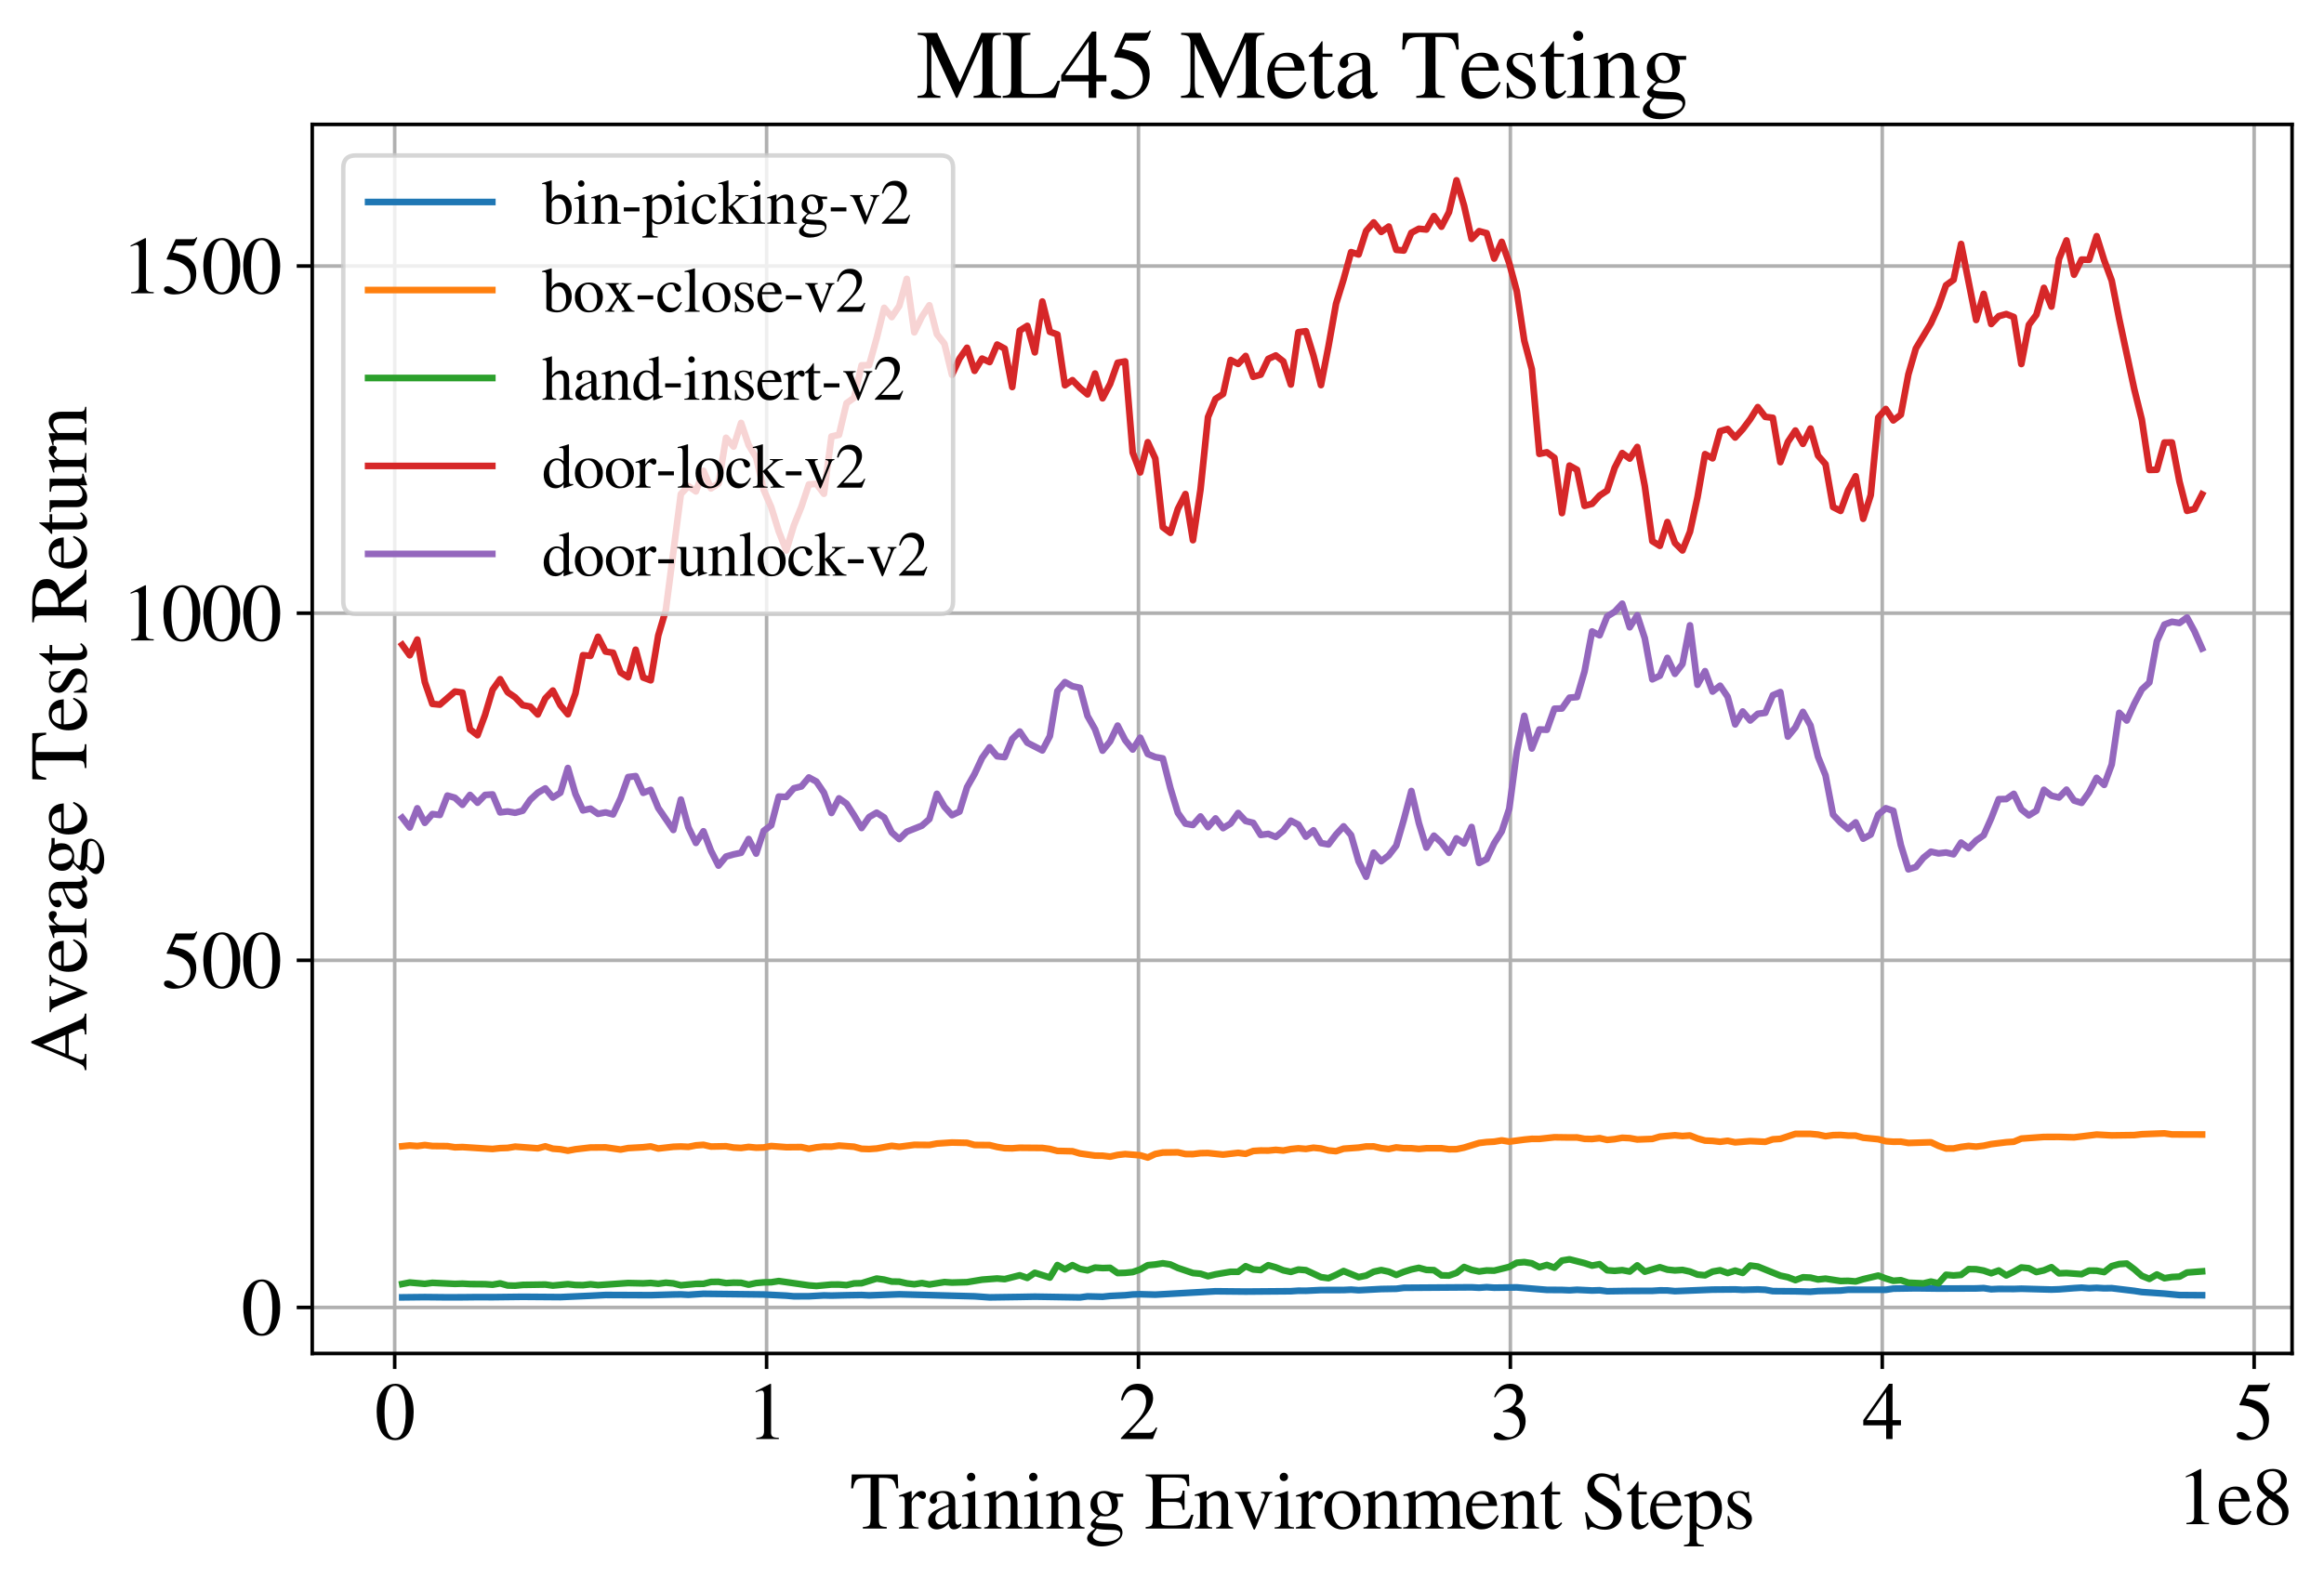 <?xml version="1.0" encoding="utf-8" standalone="no"?>
<!DOCTYPE svg PUBLIC "-//W3C//DTD SVG 1.1//EN"
  "http://www.w3.org/Graphics/SVG/1.1/DTD/svg11.dtd">
<svg xmlns:xlink="http://www.w3.org/1999/xlink" width="524pt" height="355.877pt" viewBox="0 0 524 355.877" xmlns="http://www.w3.org/2000/svg" version="1.1">
 <defs>
  <style type="text/css">*{stroke-linejoin: round; stroke-linecap: butt}</style>
 </defs>
 <g id="figure_1">
  <g id="patch_1">
   <path d="M 0 355.877 
L 524 355.877 
L 524 0 
L 0 0 
z
" style="fill: #ffffff"/>
  </g>
  <g id="axes_1">
   <g id="patch_2">
    <path d="M 70.4 305.26 
L 516.8 305.26 
L 516.8 28.06 
L 70.4 28.06 
z
" style="fill: #ffffff"/>
   </g>
   <g id="matplotlib.axis_1">
    <g id="xtick_1">
     <g id="line2d_1">
      <path d="M 88.993 305.26 
L 88.993 28.06 
" clip-path="url(#peb7cd77c67)" style="fill: none; stroke: #b0b0b0; stroke-width: 0.8; stroke-linecap: square"/>
     </g>
     <g id="line2d_2">
      <defs>
       <path id="m52fedcff8c" d="M 0 0 
L 0 3.5 
" style="stroke: #000000; stroke-width: 0.8"/>
      </defs>
      <g>
       <use xlink:href="#m52fedcff8c" x="88.993" y="305.26" style="stroke: #000000; stroke-width: 0.8"/>
      </g>
     </g>
     <g id="text_1">
      <!-- 0 -->
      <g transform="translate(84.493 324.554)scale(0.18 -0.18)">
       <defs>
        <path id="STIXGeneral-Regular-30" d="M 3046 2112 
Q 3046 1683 2963 1302 
Q 2880 922 2717 602 
Q 2554 282 2266 96 
Q 1978 -90 1600 -90 
Q 1210 -90 915 108 
Q 621 307 461 640 
Q 301 973 227 1350 
Q 154 1728 154 2150 
Q 154 2746 301 3222 
Q 448 3699 790 4012 
Q 1133 4326 1626 4326 
Q 2253 4326 2649 3712 
Q 3046 3098 3046 2112 
z
M 2432 2080 
Q 2432 3091 2217 3625 
Q 2003 4160 1587 4160 
Q 1190 4160 979 3622 
Q 768 3085 768 2106 
Q 768 1120 979 598 
Q 1190 77 1600 77 
Q 2003 77 2217 598 
Q 2432 1120 2432 2080 
z
" transform="scale(0.016)"/>
       </defs>
       <use xlink:href="#STIXGeneral-Regular-30"/>
      </g>
     </g>
    </g>
    <g id="xtick_2">
     <g id="line2d_3">
      <path d="M 172.844 305.26 
L 172.844 28.06 
" clip-path="url(#peb7cd77c67)" style="fill: none; stroke: #b0b0b0; stroke-width: 0.8; stroke-linecap: square"/>
     </g>
     <g id="line2d_4">
      <g>
       <use xlink:href="#m52fedcff8c" x="172.844" y="305.26" style="stroke: #000000; stroke-width: 0.8"/>
      </g>
     </g>
     <g id="text_2">
      <!-- 1 -->
      <g transform="translate(168.344 324.554)scale(0.18 -0.18)">
       <defs>
        <path id="STIXGeneral-Regular-31" d="M 2522 0 
L 755 0 
L 755 96 
Q 1107 115 1235 227 
Q 1363 339 1363 608 
L 1363 3482 
Q 1363 3795 1171 3795 
Q 1082 3795 883 3718 
L 710 3654 
L 710 3744 
L 1856 4326 
L 1914 4307 
L 1914 486 
Q 1914 275 2042 185 
Q 2170 96 2522 96 
L 2522 0 
z
" transform="scale(0.016)"/>
       </defs>
       <use xlink:href="#STIXGeneral-Regular-31"/>
      </g>
     </g>
    </g>
    <g id="xtick_3">
     <g id="line2d_5">
      <path d="M 256.695 305.26 
L 256.695 28.06 
" clip-path="url(#peb7cd77c67)" style="fill: none; stroke: #b0b0b0; stroke-width: 0.8; stroke-linecap: square"/>
     </g>
     <g id="line2d_6">
      <g>
       <use xlink:href="#m52fedcff8c" x="256.695" y="305.26" style="stroke: #000000; stroke-width: 0.8"/>
      </g>
     </g>
     <g id="text_3">
      <!-- 2 -->
      <g transform="translate(252.195 324.554)scale(0.18 -0.18)">
       <defs>
        <path id="STIXGeneral-Regular-32" d="M 3034 877 
L 2688 0 
L 186 0 
L 186 77 
L 1325 1286 
Q 1773 1754 1965 2144 
Q 2157 2534 2157 2950 
Q 2157 3379 1920 3616 
Q 1683 3853 1267 3853 
Q 922 3853 720 3673 
Q 518 3494 326 3021 
L 192 3053 
Q 301 3648 630 3987 
Q 960 4326 1523 4326 
Q 2054 4326 2380 4006 
Q 2707 3686 2707 3200 
Q 2707 2477 1888 1613 
L 832 486 
L 2330 486 
Q 2541 486 2665 569 
Q 2790 653 2944 915 
L 3034 877 
z
" transform="scale(0.016)"/>
       </defs>
       <use xlink:href="#STIXGeneral-Regular-32"/>
      </g>
     </g>
    </g>
    <g id="xtick_4">
     <g id="line2d_7">
      <path d="M 340.546 305.26 
L 340.546 28.06 
" clip-path="url(#peb7cd77c67)" style="fill: none; stroke: #b0b0b0; stroke-width: 0.8; stroke-linecap: square"/>
     </g>
     <g id="line2d_8">
      <g>
       <use xlink:href="#m52fedcff8c" x="340.546" y="305.26" style="stroke: #000000; stroke-width: 0.8"/>
      </g>
     </g>
     <g id="text_4">
      <!-- 3 -->
      <g transform="translate(336.046 324.554)scale(0.18 -0.18)">
       <defs>
        <path id="STIXGeneral-Regular-33" d="M 390 3264 
L 288 3290 
Q 435 3770 748 4048 
Q 1062 4326 1542 4326 
Q 1990 4326 2265 4083 
Q 2541 3840 2541 3450 
Q 2541 2925 1946 2566 
Q 2298 2413 2477 2227 
Q 2758 1914 2758 1402 
Q 2758 890 2464 506 
Q 2246 211 1840 60 
Q 1434 -90 979 -90 
Q 262 -90 262 275 
Q 262 378 339 442 
Q 416 506 525 506 
Q 685 506 915 339 
Q 1197 141 1466 141 
Q 1818 141 2058 425 
Q 2298 710 2298 1120 
Q 2298 1856 1632 2048 
Q 1434 2112 979 2112 
L 979 2202 
Q 1338 2323 1517 2432 
Q 2035 2726 2035 3290 
Q 2035 3610 1852 3776 
Q 1670 3942 1344 3942 
Q 768 3942 390 3264 
z
" transform="scale(0.016)"/>
       </defs>
       <use xlink:href="#STIXGeneral-Regular-33"/>
      </g>
     </g>
    </g>
    <g id="xtick_5">
     <g id="line2d_9">
      <path d="M 424.397 305.26 
L 424.397 28.06 
" clip-path="url(#peb7cd77c67)" style="fill: none; stroke: #b0b0b0; stroke-width: 0.8; stroke-linecap: square"/>
     </g>
     <g id="line2d_10">
      <g>
       <use xlink:href="#m52fedcff8c" x="424.397" y="305.26" style="stroke: #000000; stroke-width: 0.8"/>
      </g>
     </g>
     <g id="text_5">
      <!-- 4 -->
      <g transform="translate(419.897 324.554)scale(0.18 -0.18)">
       <defs>
        <path id="STIXGeneral-Regular-34" d="M 3027 1069 
L 2368 1069 
L 2368 0 
L 1869 0 
L 1869 1069 
L 77 1069 
L 77 1478 
L 2086 4326 
L 2368 4326 
L 2368 1478 
L 3027 1478 
L 3027 1069 
z
M 1869 1478 
L 1869 3674 
L 333 1478 
L 1869 1478 
z
" transform="scale(0.016)"/>
       </defs>
       <use xlink:href="#STIXGeneral-Regular-34"/>
      </g>
     </g>
    </g>
    <g id="xtick_6">
     <g id="line2d_11">
      <path d="M 508.248 305.26 
L 508.248 28.06 
" clip-path="url(#peb7cd77c67)" style="fill: none; stroke: #b0b0b0; stroke-width: 0.8; stroke-linecap: square"/>
     </g>
     <g id="line2d_12">
      <g>
       <use xlink:href="#m52fedcff8c" x="508.248" y="305.26" style="stroke: #000000; stroke-width: 0.8"/>
      </g>
     </g>
     <g id="text_6">
      <!-- 5 -->
      <g transform="translate(503.748 324.554)scale(0.18 -0.18)">
       <defs>
        <path id="STIXGeneral-Regular-35" d="M 2803 4358 
L 2573 3814 
Q 2534 3731 2400 3731 
L 1158 3731 
L 902 3187 
Q 1606 3053 1920 2896 
Q 2234 2739 2502 2368 
Q 2726 2061 2726 1555 
Q 2726 1094 2576 780 
Q 2426 467 2099 224 
Q 1664 -90 1011 -90 
Q 646 -90 422 19 
Q 198 128 198 307 
Q 198 550 486 550 
Q 717 550 960 352 
Q 1210 147 1414 147 
Q 1747 147 2012 480 
Q 2278 813 2278 1229 
Q 2278 1843 1850 2189 
Q 1293 2637 486 2637 
Q 410 2637 410 2688 
L 416 2720 
L 1114 4237 
L 2438 4237 
Q 2547 4237 2608 4269 
Q 2669 4301 2746 4403 
L 2803 4358 
z
" transform="scale(0.016)"/>
       </defs>
       <use xlink:href="#STIXGeneral-Regular-35"/>
      </g>
     </g>
    </g>
    <g id="text_7">
     <!-- Training Environment Steps -->
     <g transform="translate(191.605 344.754)scale(0.18 -0.18)">
      <defs>
       <path id="STIXGeneral-Regular-54" d="M 3795 3149 
L 3642 3149 
Q 3539 3674 3353 3821 
Q 3168 3968 2656 3968 
L 2278 3968 
L 2278 710 
Q 2278 346 2387 243 
Q 2496 141 2893 122 
L 2893 0 
L 1024 0 
L 1024 122 
Q 1427 147 1526 256 
Q 1626 365 1626 787 
L 1626 3968 
L 1242 3968 
Q 723 3968 540 3817 
Q 358 3667 262 3149 
L 109 3149 
L 154 4237 
L 3750 4237 
L 3795 3149 
z
" transform="scale(0.016)"/>
       <path id="STIXGeneral-Regular-72" d="M 1024 2931 
L 1024 2342 
Q 1267 2688 1430 2816 
Q 1594 2944 1792 2944 
Q 1958 2944 2051 2854 
Q 2144 2765 2144 2605 
Q 2144 2470 2077 2393 
Q 2010 2317 1894 2317 
Q 1773 2317 1638 2445 
Q 1536 2541 1472 2541 
Q 1338 2541 1181 2355 
Q 1024 2170 1024 2016 
L 1024 576 
Q 1024 301 1133 205 
Q 1242 109 1568 96 
L 1568 0 
L 32 0 
L 32 96 
Q 339 154 412 224 
Q 486 294 486 538 
L 486 2138 
Q 486 2349 438 2435 
Q 390 2522 269 2522 
Q 166 2522 45 2496 
L 45 2598 
Q 448 2726 992 2944 
L 1024 2931 
z
" transform="scale(0.016)"/>
       <path id="STIXGeneral-Regular-61" d="M 2829 422 
L 2829 243 
Q 2586 -64 2253 -64 
Q 1888 -64 1843 403 
L 1837 403 
Q 1427 -64 909 -64 
Q 608 -64 422 112 
Q 237 288 237 602 
Q 237 1050 685 1350 
Q 992 1555 1837 1869 
L 1837 2214 
Q 1837 2502 1699 2646 
Q 1562 2790 1338 2790 
Q 1146 2790 1018 2697 
Q 890 2605 890 2477 
Q 890 2419 909 2348 
Q 928 2278 928 2208 
Q 928 2112 841 2029 
Q 755 1946 634 1946 
Q 525 1946 441 2029 
Q 358 2112 358 2240 
Q 358 2547 685 2752 
Q 986 2944 1421 2944 
Q 1939 2944 2176 2656 
Q 2291 2522 2323 2384 
Q 2355 2246 2355 1946 
L 2355 723 
Q 2355 301 2554 301 
Q 2682 301 2829 422 
z
M 1837 813 
L 1837 1715 
Q 1248 1510 1018 1293 
Q 800 1094 800 800 
Q 800 557 921 432 
Q 1043 307 1242 307 
Q 1453 307 1613 410 
Q 1747 506 1792 589 
Q 1837 672 1837 813 
z
" transform="scale(0.016)"/>
       <path id="STIXGeneral-Regular-69" d="M 1152 4045 
Q 1152 3904 1056 3811 
Q 960 3718 819 3718 
Q 685 3718 592 3811 
Q 499 3904 499 4045 
Q 499 4179 595 4275 
Q 691 4371 826 4371 
Q 966 4371 1059 4275 
Q 1152 4179 1152 4045 
z
M 1619 0 
L 102 0 
L 102 96 
Q 435 115 521 211 
Q 608 307 608 666 
L 608 2118 
Q 608 2342 563 2432 
Q 518 2522 397 2522 
Q 243 2522 128 2490 
L 128 2592 
L 1120 2944 
L 1146 2918 
L 1146 672 
Q 1146 314 1226 218 
Q 1306 122 1619 96 
L 1619 0 
z
" transform="scale(0.016)"/>
       <path id="STIXGeneral-Regular-6e" d="M 3104 0 
L 1773 0 
L 1779 96 
Q 2016 115 2096 233 
Q 2176 352 2176 672 
L 2176 1946 
Q 2176 2592 1709 2592 
Q 1549 2592 1408 2515 
Q 1267 2438 1050 2227 
L 1050 461 
Q 1050 269 1136 192 
Q 1222 115 1466 96 
L 1466 0 
L 115 0 
L 115 96 
Q 358 115 435 214 
Q 512 314 512 602 
L 512 2157 
Q 512 2394 467 2483 
Q 422 2573 288 2573 
Q 160 2573 102 2547 
L 102 2656 
Q 550 2784 979 2944 
L 1030 2925 
L 1030 2426 
L 1037 2426 
Q 1491 2944 1958 2944 
Q 2323 2944 2518 2688 
Q 2714 2432 2714 1958 
L 2714 544 
Q 2714 288 2790 205 
Q 2867 122 3104 96 
L 3104 0 
z
" transform="scale(0.016)"/>
       <path id="STIXGeneral-Regular-67" d="M 3008 2483 
L 2477 2483 
Q 2598 2208 2598 1946 
Q 2598 1453 2265 1203 
Q 1933 954 1600 954 
Q 1530 954 1357 973 
L 1235 986 
Q 1107 947 979 812 
Q 851 678 851 582 
Q 851 435 1350 410 
L 2176 371 
Q 2528 358 2739 172 
Q 2950 -13 2950 -314 
Q 2950 -685 2566 -986 
Q 2035 -1395 1286 -1395 
Q 826 -1395 502 -1212 
Q 179 -1030 179 -774 
Q 179 -595 320 -419 
Q 461 -243 806 6 
Q 602 102 534 172 
Q 467 243 467 346 
Q 467 531 762 787 
Q 909 915 1037 1043 
Q 717 1203 579 1401 
Q 442 1600 442 1901 
Q 442 2336 752 2640 
Q 1062 2944 1510 2944 
Q 1766 2944 2022 2848 
L 2163 2797 
Q 2349 2733 2515 2733 
L 3008 2733 
L 3008 2483 
z
M 973 2163 
L 973 2144 
Q 973 1683 1155 1398 
Q 1338 1114 1632 1114 
Q 1850 1114 1978 1270 
Q 2106 1427 2106 1690 
Q 2106 2112 1914 2464 
Q 1754 2765 1446 2765 
Q 1222 2765 1097 2605 
Q 973 2445 973 2163 
z
M 2771 -410 
Q 2771 -230 2595 -163 
Q 2419 -96 1978 -96 
Q 1344 -96 941 -13 
Q 749 -243 688 -348 
Q 627 -454 627 -563 
Q 627 -774 880 -902 
Q 1133 -1030 1555 -1030 
Q 2099 -1030 2435 -860 
Q 2771 -691 2771 -410 
z
" transform="scale(0.016)"/>
       <path id="STIXGeneral-Regular-20" transform="scale(0.016)"/>
       <path id="STIXGeneral-Regular-45" d="M 3821 1082 
L 3526 0 
L 77 0 
L 77 122 
Q 442 147 538 252 
Q 634 358 634 730 
L 634 3520 
Q 634 3878 534 3987 
Q 435 4096 77 4115 
L 77 4237 
L 3469 4237 
L 3494 3322 
L 3334 3322 
Q 3264 3750 3085 3872 
Q 2906 3994 2349 3994 
L 1510 3994 
Q 1370 3994 1328 3952 
Q 1286 3910 1286 3763 
L 1286 2355 
L 2253 2355 
Q 2656 2355 2787 2470 
Q 2918 2586 2976 2970 
L 3123 2970 
L 3123 1472 
L 2976 1472 
Q 2918 1875 2790 1984 
Q 2662 2093 2253 2093 
L 1286 2093 
L 1286 538 
Q 1286 346 1420 291 
Q 1555 237 1933 237 
L 2163 237 
Q 2848 237 3136 403 
Q 3424 570 3642 1082 
L 3821 1082 
z
" transform="scale(0.016)"/>
       <path id="STIXGeneral-Regular-76" d="M 3053 2880 
L 3053 2784 
Q 2906 2771 2835 2688 
Q 2765 2605 2637 2285 
L 1818 230 
Q 1690 -90 1638 -90 
Q 1587 -90 1523 77 
Q 1510 96 1497 141 
Q 1485 186 1472 211 
L 704 2048 
Q 499 2534 403 2652 
Q 307 2771 122 2784 
L 122 2880 
L 1376 2880 
L 1376 2784 
Q 1210 2771 1146 2732 
Q 1082 2694 1082 2611 
Q 1082 2509 1139 2368 
L 1792 730 
L 2426 2387 
Q 2464 2483 2464 2579 
Q 2464 2758 2163 2784 
L 2163 2880 
L 3053 2880 
z
" transform="scale(0.016)"/>
       <path id="STIXGeneral-Regular-6f" d="M 3008 1478 
Q 3008 806 2608 371 
Q 2208 -64 1568 -64 
Q 979 -64 582 368 
Q 186 800 186 1459 
Q 186 2125 582 2534 
Q 979 2944 1626 2944 
Q 2221 2944 2614 2537 
Q 3008 2131 3008 1478 
z
M 2432 1306 
Q 2432 2035 2112 2445 
Q 1856 2765 1504 2765 
Q 1171 2765 966 2493 
Q 762 2221 762 1747 
Q 762 928 1101 435 
Q 1318 115 1677 115 
Q 2029 115 2230 432 
Q 2432 749 2432 1306 
z
" transform="scale(0.016)"/>
       <path id="STIXGeneral-Regular-6d" d="M 4960 0 
L 3565 0 
L 3565 96 
Q 3834 122 3907 208 
Q 3981 294 3981 576 
L 3981 1894 
Q 3981 2278 3869 2444 
Q 3757 2611 3488 2611 
Q 3264 2611 3107 2521 
Q 2950 2432 2803 2221 
L 2803 608 
Q 2803 301 2896 201 
Q 2989 102 3264 96 
L 3264 0 
L 1830 0 
L 1830 96 
Q 2112 115 2189 188 
Q 2266 262 2266 550 
L 2266 1901 
Q 2266 2611 1850 2611 
Q 1670 2611 1468 2531 
Q 1267 2451 1171 2336 
Q 1088 2240 1088 2227 
L 1088 448 
Q 1088 243 1177 176 
Q 1267 109 1523 96 
L 1523 0 
L 102 0 
L 102 96 
Q 371 102 460 195 
Q 550 288 550 563 
L 550 2150 
Q 550 2387 499 2480 
Q 448 2573 326 2573 
Q 230 2573 122 2547 
L 122 2656 
Q 557 2778 1011 2944 
L 1062 2925 
L 1062 2451 
L 1075 2451 
Q 1363 2752 1584 2848 
Q 1805 2944 2054 2944 
Q 2560 2944 2733 2406 
Q 3232 2944 3776 2944 
Q 4518 2944 4518 1792 
L 4518 493 
Q 4518 282 4582 202 
Q 4646 122 4794 109 
L 4960 96 
L 4960 0 
z
" transform="scale(0.016)"/>
       <path id="STIXGeneral-Regular-65" d="M 2611 1050 
L 2714 1005 
Q 2330 -64 1376 -64 
Q 813 -64 486 329 
Q 160 723 160 1389 
Q 160 2074 525 2509 
Q 890 2944 1485 2944 
Q 2061 2944 2374 2502 
Q 2560 2246 2592 1773 
L 621 1773 
Q 646 1370 700 1158 
Q 755 947 915 730 
Q 1184 378 1626 378 
Q 1939 378 2153 531 
Q 2368 685 2611 1050 
z
M 634 1978 
L 1939 1978 
Q 1882 2381 1750 2547 
Q 1619 2714 1312 2714 
Q 1043 2714 864 2525 
Q 685 2336 634 1978 
z
" transform="scale(0.016)"/>
       <path id="STIXGeneral-Regular-74" d="M 1702 493 
L 1786 422 
Q 1478 -64 1011 -64 
Q 448 -64 448 749 
L 448 2675 
L 109 2675 
Q 83 2694 83 2720 
Q 83 2771 192 2842 
Q 435 2982 813 3526 
Q 826 3546 874 3606 
Q 922 3667 941 3706 
Q 986 3706 986 3622 
L 986 2880 
L 1632 2880 
L 1632 2675 
L 986 2675 
L 986 845 
Q 986 538 1062 403 
Q 1139 269 1318 269 
Q 1510 269 1702 493 
z
" transform="scale(0.016)"/>
       <path id="STIXGeneral-Regular-53" d="M 3002 2963 
L 2842 2963 
Q 2733 3360 2579 3565 
Q 2189 4064 1651 4064 
Q 1357 4064 1181 3894 
Q 1005 3725 1005 3456 
Q 1005 3328 1069 3206 
Q 1133 3085 1206 2998 
Q 1280 2912 1465 2784 
Q 1651 2656 1766 2589 
Q 1882 2522 2150 2362 
Q 2669 2061 2905 1763 
Q 3142 1466 3142 1107 
Q 3142 576 2771 243 
Q 2400 -90 1837 -90 
Q 1421 -90 1082 58 
Q 915 128 781 128 
Q 704 128 653 70 
Q 602 13 602 -83 
L 461 -83 
L 275 1274 
L 416 1274 
Q 845 141 1734 141 
Q 2074 141 2285 342 
Q 2496 544 2496 858 
Q 2496 1158 2310 1363 
Q 2003 1696 1235 2106 
Q 454 2522 454 3206 
Q 454 3718 768 4022 
Q 1082 4326 1568 4326 
Q 1907 4326 2240 4186 
Q 2413 4109 2522 4109 
Q 2688 4109 2726 4326 
L 2861 4326 
L 3002 2963 
z
" transform="scale(0.016)"/>
       <path id="STIXGeneral-Regular-70" d="M 1018 2931 
L 1018 2438 
Q 1421 2944 1939 2944 
Q 2406 2944 2707 2560 
Q 3008 2176 3008 1581 
Q 3008 883 2621 409 
Q 2234 -64 1664 -64 
Q 1466 -64 1328 -6 
Q 1190 51 1018 211 
L 1018 -794 
Q 1018 -1094 1120 -1180 
Q 1222 -1267 1581 -1274 
L 1581 -1389 
L 32 -1389 
L 32 -1280 
Q 314 -1254 397 -1171 
Q 480 -1088 480 -838 
L 480 2157 
Q 480 2381 429 2451 
Q 378 2522 218 2522 
Q 115 2522 58 2515 
L 58 2618 
Q 506 2752 979 2944 
L 1018 2931 
z
M 1018 2138 
L 1018 563 
Q 1018 422 1238 281 
Q 1459 141 1683 141 
Q 2029 141 2243 467 
Q 2458 794 2458 1325 
Q 2458 1888 2243 2224 
Q 2029 2560 1670 2560 
Q 1446 2560 1232 2419 
Q 1018 2278 1018 2138 
z
" transform="scale(0.016)"/>
       <path id="STIXGeneral-Regular-73" d="M 998 1926 
L 1664 1523 
Q 1984 1331 2105 1164 
Q 2227 998 2227 736 
Q 2227 416 1961 176 
Q 1696 -64 1331 -64 
Q 1030 -64 864 -6 
Q 691 51 570 51 
Q 461 51 416 -26 
L 333 -26 
L 333 979 
L 435 979 
Q 538 512 730 294 
Q 922 77 1248 77 
Q 1485 77 1632 211 
Q 1779 346 1779 550 
Q 1779 845 1440 1030 
L 1094 1222 
Q 326 1651 326 2150 
Q 326 2522 566 2730 
Q 806 2938 1210 2938 
Q 1491 2938 1638 2867 
Q 1754 2816 1818 2816 
Q 1862 2816 1920 2880 
L 1990 2880 
L 2022 2010 
L 1926 2010 
Q 1818 2445 1654 2621 
Q 1491 2797 1203 2797 
Q 986 2797 854 2688 
Q 723 2579 723 2362 
Q 723 2253 796 2128 
Q 870 2003 998 1926 
z
" transform="scale(0.016)"/>
      </defs>
      <use xlink:href="#STIXGeneral-Regular-54"/>
      <use xlink:href="#STIXGeneral-Regular-72" x="61.1"/>
      <use xlink:href="#STIXGeneral-Regular-61" x="94.4"/>
      <use xlink:href="#STIXGeneral-Regular-69" x="138.8"/>
      <use xlink:href="#STIXGeneral-Regular-6e" x="166.6"/>
      <use xlink:href="#STIXGeneral-Regular-69" x="216.6"/>
      <use xlink:href="#STIXGeneral-Regular-6e" x="244.4"/>
      <use xlink:href="#STIXGeneral-Regular-67" x="294.4"/>
      <use xlink:href="#STIXGeneral-Regular-20" x="344.4"/>
      <use xlink:href="#STIXGeneral-Regular-45" x="369.4"/>
      <use xlink:href="#STIXGeneral-Regular-6e" x="430.5"/>
      <use xlink:href="#STIXGeneral-Regular-76" x="480.5"/>
      <use xlink:href="#STIXGeneral-Regular-69" x="530.5"/>
      <use xlink:href="#STIXGeneral-Regular-72" x="558.3"/>
      <use xlink:href="#STIXGeneral-Regular-6f" x="591.6"/>
      <use xlink:href="#STIXGeneral-Regular-6e" x="641.6"/>
      <use xlink:href="#STIXGeneral-Regular-6d" x="691.6"/>
      <use xlink:href="#STIXGeneral-Regular-65" x="769.4"/>
      <use xlink:href="#STIXGeneral-Regular-6e" x="813.8"/>
      <use xlink:href="#STIXGeneral-Regular-74" x="863.8"/>
      <use xlink:href="#STIXGeneral-Regular-20" x="891.6"/>
      <use xlink:href="#STIXGeneral-Regular-53" x="916.6"/>
      <use xlink:href="#STIXGeneral-Regular-74" x="972.2"/>
      <use xlink:href="#STIXGeneral-Regular-65" x="1000"/>
      <use xlink:href="#STIXGeneral-Regular-70" x="1044.4"/>
      <use xlink:href="#STIXGeneral-Regular-73" x="1094.4"/>
     </g>
    </g>
    <g id="text_8">
     <!-- 1e8 -->
     <g transform="translate(490.807 343.754)scale(0.18 -0.18)">
      <defs>
       <path id="STIXGeneral-Regular-38" d="M 2848 992 
Q 2848 499 2505 204 
Q 2163 -90 1587 -90 
Q 1050 -90 704 204 
Q 358 499 358 954 
Q 358 1293 524 1533 
Q 691 1773 1190 2125 
Q 710 2522 553 2765 
Q 397 3008 397 3328 
Q 397 3782 745 4054 
Q 1094 4326 1638 4326 
Q 2106 4326 2410 4060 
Q 2714 3795 2714 3411 
Q 2714 3059 2531 2848 
Q 2349 2637 1856 2374 
Q 2432 1990 2640 1689 
Q 2848 1389 2848 992 
z
M 2272 3411 
Q 2272 3744 2086 3945 
Q 1901 4147 1574 4147 
Q 1248 4147 1059 3977 
Q 870 3808 870 3513 
Q 870 3219 1059 2979 
Q 1248 2739 1670 2490 
Q 1997 2682 2134 2896 
Q 2272 3110 2272 3411 
z
M 1734 1741 
L 1357 1997 
Q 1075 1766 960 1545 
Q 845 1325 845 1011 
Q 845 576 1065 333 
Q 1286 90 1658 90 
Q 1971 90 2166 285 
Q 2362 480 2362 794 
Q 2362 1082 2214 1299 
Q 2067 1517 1734 1741 
z
" transform="scale(0.016)"/>
      </defs>
      <use xlink:href="#STIXGeneral-Regular-31"/>
      <use xlink:href="#STIXGeneral-Regular-65" x="50"/>
      <use xlink:href="#STIXGeneral-Regular-38" x="94.4"/>
     </g>
    </g>
   </g>
   <g id="matplotlib.axis_2">
    <g id="ytick_1">
     <g id="line2d_13">
      <path d="M 70.4 294.879 
L 516.8 294.879 
" clip-path="url(#peb7cd77c67)" style="fill: none; stroke: #b0b0b0; stroke-width: 0.8; stroke-linecap: square"/>
     </g>
     <g id="line2d_14">
      <defs>
       <path id="m5a0f73f7c7" d="M 0 0 
L -3.5 0 
" style="stroke: #000000; stroke-width: 0.8"/>
      </defs>
      <g>
       <use xlink:href="#m5a0f73f7c7" x="70.4" y="294.879" style="stroke: #000000; stroke-width: 0.8"/>
      </g>
     </g>
     <g id="text_9">
      <!-- 0 -->
      <g transform="translate(54.4 301.026)scale(0.18 -0.18)">
       <use xlink:href="#STIXGeneral-Regular-30"/>
      </g>
     </g>
    </g>
    <g id="ytick_2">
     <g id="line2d_15">
      <path d="M 70.4 216.587 
L 516.8 216.587 
" clip-path="url(#peb7cd77c67)" style="fill: none; stroke: #b0b0b0; stroke-width: 0.8; stroke-linecap: square"/>
     </g>
     <g id="line2d_16">
      <g>
       <use xlink:href="#m5a0f73f7c7" x="70.4" y="216.587" style="stroke: #000000; stroke-width: 0.8"/>
      </g>
     </g>
     <g id="text_10">
      <!-- 500 -->
      <g transform="translate(36.4 222.734)scale(0.18 -0.18)">
       <use xlink:href="#STIXGeneral-Regular-35"/>
       <use xlink:href="#STIXGeneral-Regular-30" x="50"/>
       <use xlink:href="#STIXGeneral-Regular-30" x="100"/>
      </g>
     </g>
    </g>
    <g id="ytick_3">
     <g id="line2d_17">
      <path d="M 70.4 138.295 
L 516.8 138.295 
" clip-path="url(#peb7cd77c67)" style="fill: none; stroke: #b0b0b0; stroke-width: 0.8; stroke-linecap: square"/>
     </g>
     <g id="line2d_18">
      <g>
       <use xlink:href="#m5a0f73f7c7" x="70.4" y="138.295" style="stroke: #000000; stroke-width: 0.8"/>
      </g>
     </g>
     <g id="text_11">
      <!-- 1000 -->
      <g transform="translate(27.4 144.442)scale(0.18 -0.18)">
       <use xlink:href="#STIXGeneral-Regular-31"/>
       <use xlink:href="#STIXGeneral-Regular-30" x="50"/>
       <use xlink:href="#STIXGeneral-Regular-30" x="100"/>
       <use xlink:href="#STIXGeneral-Regular-30" x="150"/>
      </g>
     </g>
    </g>
    <g id="ytick_4">
     <g id="line2d_19">
      <path d="M 70.4 60.003 
L 516.8 60.003 
" clip-path="url(#peb7cd77c67)" style="fill: none; stroke: #b0b0b0; stroke-width: 0.8; stroke-linecap: square"/>
     </g>
     <g id="line2d_20">
      <g>
       <use xlink:href="#m5a0f73f7c7" x="70.4" y="60.003" style="stroke: #000000; stroke-width: 0.8"/>
      </g>
     </g>
     <g id="text_12">
      <!-- 1500 -->
      <g transform="translate(27.4 66.15)scale(0.18 -0.18)">
       <use xlink:href="#STIXGeneral-Regular-31"/>
       <use xlink:href="#STIXGeneral-Regular-35" x="50"/>
       <use xlink:href="#STIXGeneral-Regular-30" x="100"/>
       <use xlink:href="#STIXGeneral-Regular-30" x="150"/>
      </g>
     </g>
    </g>
    <g id="text_13">
     <!-- Average Test Return -->
     <g transform="translate(19.477 241.641)rotate(-90)scale(0.18 -0.18)">
      <defs>
       <path id="STIXGeneral-Regular-41" d="M 4525 0 
L 2893 0 
L 2893 122 
Q 3149 122 3245 179 
Q 3334 224 3334 333 
Q 3334 499 3213 781 
L 2950 1382 
L 1274 1382 
L 979 653 
Q 922 506 922 384 
Q 922 237 1027 179 
Q 1133 122 1370 122 
L 1370 0 
L 96 0 
L 96 122 
Q 365 147 486 316 
Q 608 486 902 1190 
L 2221 4314 
L 2349 4314 
L 3923 710 
Q 4064 378 4176 262 
Q 4288 147 4525 122 
L 4525 0 
z
M 2861 1645 
L 2118 3405 
L 1382 1645 
L 2861 1645 
z
" transform="scale(0.016)"/>
       <path id="STIXGeneral-Regular-52" d="M 4224 0 
L 3187 0 
L 1664 1971 
L 1306 1958 
L 1306 717 
Q 1306 352 1405 249 
Q 1504 147 1875 122 
L 1875 0 
L 109 0 
L 109 122 
Q 474 154 563 262 
Q 653 371 653 794 
L 653 3526 
Q 653 3885 563 3987 
Q 474 4090 109 4115 
L 109 4237 
L 1850 4237 
Q 2726 4237 3187 3859 
Q 3501 3603 3501 3091 
Q 3501 2221 2342 2042 
L 3622 422 
Q 3757 256 3878 198 
Q 4000 141 4224 122 
L 4224 0 
z
M 1306 3731 
L 1306 2195 
Q 1766 2202 1990 2246 
Q 2214 2291 2438 2413 
Q 2803 2618 2803 3142 
Q 2803 4000 1632 4000 
Q 1459 4000 1382 3945 
Q 1306 3891 1306 3731 
z
" transform="scale(0.016)"/>
       <path id="STIXGeneral-Regular-75" d="M 3072 320 
L 3072 230 
Q 2573 96 2195 -58 
L 2163 -38 
L 2163 486 
L 2150 486 
Q 1747 -64 1235 -64 
Q 870 -64 662 160 
Q 454 384 454 755 
L 454 2362 
Q 454 2598 371 2688 
Q 288 2778 58 2790 
L 58 2880 
L 992 2880 
L 992 813 
Q 992 595 1123 451 
Q 1254 307 1446 307 
Q 1760 307 1984 506 
Q 2067 582 2099 649 
Q 2131 717 2131 877 
L 2131 2355 
Q 2131 2605 2041 2678 
Q 1952 2752 1658 2771 
L 1658 2880 
L 2669 2880 
L 2669 685 
Q 2669 461 2742 390 
Q 2816 320 3034 320 
L 3072 320 
z
" transform="scale(0.016)"/>
      </defs>
      <use xlink:href="#STIXGeneral-Regular-41"/>
      <use xlink:href="#STIXGeneral-Regular-76" x="72.2"/>
      <use xlink:href="#STIXGeneral-Regular-65" x="122.2"/>
      <use xlink:href="#STIXGeneral-Regular-72" x="166.6"/>
      <use xlink:href="#STIXGeneral-Regular-61" x="199.9"/>
      <use xlink:href="#STIXGeneral-Regular-67" x="244.3"/>
      <use xlink:href="#STIXGeneral-Regular-65" x="294.3"/>
      <use xlink:href="#STIXGeneral-Regular-20" x="338.7"/>
      <use xlink:href="#STIXGeneral-Regular-54" x="363.7"/>
      <use xlink:href="#STIXGeneral-Regular-65" x="424.8"/>
      <use xlink:href="#STIXGeneral-Regular-73" x="469.2"/>
      <use xlink:href="#STIXGeneral-Regular-74" x="508.1"/>
      <use xlink:href="#STIXGeneral-Regular-20" x="535.9"/>
      <use xlink:href="#STIXGeneral-Regular-52" x="560.9"/>
      <use xlink:href="#STIXGeneral-Regular-65" x="627.6"/>
      <use xlink:href="#STIXGeneral-Regular-74" x="672"/>
      <use xlink:href="#STIXGeneral-Regular-75" x="699.8"/>
      <use xlink:href="#STIXGeneral-Regular-72" x="749.8"/>
      <use xlink:href="#STIXGeneral-Regular-6e" x="783.1"/>
     </g>
    </g>
   </g>
   <g id="line2d_21">
    <path d="M 90.691 292.605 
L 95.785 292.545 
L 100.879 292.598 
L 104.275 292.586 
L 107.671 292.548 
L 111.067 292.561 
L 117.859 292.479 
L 126.349 292.545 
L 133.141 292.244 
L 136.536 292.067 
L 146.724 292.109 
L 151.818 291.961 
L 153.516 291.937 
L 155.214 292.028 
L 158.61 291.799 
L 172.194 291.957 
L 177.288 292.214 
L 178.986 292.366 
L 182.382 292.356 
L 185.778 292.164 
L 187.476 292.207 
L 190.872 292.124 
L 194.268 292.071 
L 195.966 292.157 
L 202.758 291.913 
L 219.738 292.369 
L 223.134 292.607 
L 229.926 292.509 
L 233.322 292.445 
L 243.509 292.612 
L 245.207 292.382 
L 248.603 292.466 
L 250.301 292.287 
L 253.697 292.126 
L 255.395 291.954 
L 257.093 291.9 
L 260.489 291.993 
L 274.073 291.234 
L 280.865 291.303 
L 291.053 291.221 
L 292.751 291.105 
L 294.449 291.119 
L 297.845 290.957 
L 302.939 290.949 
L 304.637 290.866 
L 306.335 290.993 
L 311.429 290.725 
L 314.825 290.668 
L 316.523 290.449 
L 331.805 290.341 
L 333.503 290.432 
L 335.201 290.31 
L 336.899 290.422 
L 341.993 290.359 
L 348.784 290.914 
L 352.18 290.935 
L 353.878 291.006 
L 355.576 290.897 
L 358.972 291.061 
L 360.67 291.004 
L 362.368 291.226 
L 367.462 291.152 
L 372.556 291.139 
L 374.254 291.034 
L 375.952 291.047 
L 377.65 291.206 
L 386.14 290.86 
L 391.234 290.818 
L 392.932 290.908 
L 396.328 290.818 
L 398.026 290.896 
L 399.724 291.198 
L 404.818 291.24 
L 408.214 291.331 
L 409.912 291.188 
L 415.006 291.065 
L 416.704 290.883 
L 425.194 290.895 
L 426.892 290.64 
L 431.986 290.56 
L 437.08 290.623 
L 442.174 290.605 
L 445.57 290.591 
L 447.268 290.518 
L 448.966 290.776 
L 450.664 290.698 
L 454.059 290.716 
L 455.757 290.658 
L 462.549 290.847 
L 464.247 290.788 
L 467.643 290.524 
L 469.341 290.421 
L 471.039 290.548 
L 472.737 290.464 
L 474.435 290.559 
L 476.133 290.533 
L 481.227 291.145 
L 482.925 291.406 
L 488.019 291.759 
L 491.415 292.086 
L 496.509 292.124 
L 496.509 292.124 
" clip-path="url(#peb7cd77c67)" style="fill: none; stroke: #1f77b4; stroke-width: 1.5; stroke-linecap: square"/>
   </g>
   <g id="line2d_22">
    <path d="M 90.691 258.521 
L 92.389 258.348 
L 94.087 258.479 
L 95.785 258.256 
L 97.483 258.469 
L 100.879 258.501 
L 102.577 258.761 
L 104.275 258.709 
L 109.369 259.042 
L 111.067 259.137 
L 112.765 258.954 
L 114.463 258.897 
L 116.161 258.613 
L 121.255 258.994 
L 122.953 258.545 
L 124.651 259.078 
L 126.349 259.205 
L 128.047 259.529 
L 129.745 259.207 
L 133.141 258.81 
L 136.536 258.784 
L 139.932 259.268 
L 141.63 258.941 
L 145.026 258.748 
L 146.724 258.563 
L 148.422 259.036 
L 151.818 258.645 
L 153.516 258.582 
L 155.214 258.663 
L 156.912 258.328 
L 158.61 258.206 
L 160.308 258.593 
L 163.704 258.529 
L 165.402 258.819 
L 167.1 258.912 
L 168.798 258.678 
L 170.496 258.844 
L 172.194 258.8 
L 173.892 258.48 
L 177.288 258.737 
L 180.684 258.71 
L 182.382 259.091 
L 184.08 258.769 
L 185.778 258.599 
L 187.476 258.621 
L 189.174 258.376 
L 192.57 258.634 
L 194.268 259.101 
L 195.966 259.158 
L 197.664 259.038 
L 201.06 258.432 
L 202.758 258.646 
L 206.154 258.207 
L 209.55 258.237 
L 211.248 257.911 
L 214.644 257.683 
L 218.04 257.756 
L 219.738 258.237 
L 223.134 258.269 
L 224.832 258.687 
L 226.53 258.963 
L 228.228 258.997 
L 229.926 258.865 
L 235.02 258.909 
L 236.718 259.137 
L 238.416 259.575 
L 241.811 259.654 
L 243.509 260.155 
L 246.905 260.636 
L 248.603 260.657 
L 250.301 260.867 
L 251.999 260.483 
L 253.697 260.293 
L 257.093 260.566 
L 258.791 261.068 
L 260.489 260.27 
L 262.187 259.942 
L 265.583 259.897 
L 267.281 260.281 
L 268.979 260.298 
L 270.677 260.081 
L 272.375 260.051 
L 275.771 260.406 
L 279.167 260.011 
L 280.865 260.225 
L 282.563 259.592 
L 284.261 259.483 
L 285.959 259.502 
L 287.657 259.338 
L 289.355 259.498 
L 291.053 259.163 
L 292.751 258.993 
L 294.449 259.131 
L 296.147 258.86 
L 297.845 259.032 
L 299.543 259.47 
L 301.241 259.636 
L 302.939 259.083 
L 306.335 258.833 
L 308.033 258.571 
L 309.731 258.563 
L 311.429 258.955 
L 313.127 259.15 
L 314.825 258.785 
L 316.523 258.965 
L 318.221 258.975 
L 319.919 259.133 
L 321.617 258.976 
L 325.013 258.972 
L 326.711 259.208 
L 328.409 259.188 
L 330.107 258.834 
L 333.503 257.789 
L 335.201 257.58 
L 336.899 257.489 
L 338.597 257.203 
L 340.295 257.478 
L 343.691 257.027 
L 345.389 256.859 
L 347.086 256.867 
L 350.482 256.5 
L 353.878 256.547 
L 355.576 256.537 
L 357.274 256.857 
L 358.972 256.89 
L 360.67 256.698 
L 362.368 257.089 
L 364.066 256.924 
L 365.764 256.616 
L 367.462 256.698 
L 369.16 257.001 
L 372.556 256.869 
L 374.254 256.357 
L 377.65 256.053 
L 379.348 256.216 
L 381.046 256.092 
L 382.744 256.774 
L 384.442 257.243 
L 386.14 257.315 
L 387.838 257.512 
L 389.536 257.29 
L 391.234 257.639 
L 394.63 257.362 
L 398.026 257.523 
L 399.724 256.963 
L 401.422 256.857 
L 404.818 255.734 
L 408.214 255.737 
L 409.912 255.891 
L 411.61 256.257 
L 413.308 256.018 
L 415.006 255.981 
L 416.704 256.121 
L 418.402 256.129 
L 420.1 256.604 
L 423.496 256.934 
L 425.194 257.389 
L 426.892 257.505 
L 428.59 257.487 
L 430.288 257.783 
L 435.382 257.629 
L 437.08 258.433 
L 438.778 259.036 
L 440.476 259.03 
L 442.174 258.678 
L 443.872 258.458 
L 445.57 258.616 
L 447.268 258.408 
L 448.966 258.04 
L 452.362 257.619 
L 454.059 257.505 
L 455.757 256.798 
L 460.851 256.428 
L 464.247 256.42 
L 467.643 256.515 
L 472.737 255.894 
L 476.133 256.076 
L 481.227 256.007 
L 482.925 255.813 
L 488.019 255.617 
L 489.717 255.857 
L 493.113 255.872 
L 496.509 255.879 
L 496.509 255.879 
" clip-path="url(#peb7cd77c67)" style="fill: none; stroke: #ff7f0e; stroke-width: 1.5; stroke-linecap: square"/>
   </g>
   <g id="line2d_23">
    <path d="M 90.691 289.589 
L 92.389 289.256 
L 95.785 289.552 
L 97.483 289.326 
L 102.577 289.565 
L 104.275 289.509 
L 105.973 289.604 
L 109.369 289.631 
L 111.067 289.748 
L 112.765 289.453 
L 114.463 289.923 
L 116.161 289.964 
L 117.859 289.793 
L 122.953 289.715 
L 124.651 289.943 
L 128.047 289.625 
L 129.745 289.812 
L 131.443 289.848 
L 133.141 289.658 
L 134.838 289.843 
L 141.63 289.373 
L 145.026 289.449 
L 146.724 289.353 
L 148.422 289.534 
L 150.12 289.301 
L 151.818 289.45 
L 153.516 289.882 
L 156.912 289.559 
L 158.61 289.55 
L 160.308 289.124 
L 162.006 289.094 
L 163.704 289.387 
L 165.402 289.288 
L 167.1 289.317 
L 168.798 289.739 
L 170.496 289.372 
L 172.194 289.225 
L 173.892 289.197 
L 175.59 288.927 
L 182.382 289.9 
L 184.08 290.033 
L 187.476 289.713 
L 189.174 289.711 
L 190.872 289.842 
L 192.57 289.456 
L 194.268 289.413 
L 197.664 288.366 
L 199.362 288.612 
L 201.06 289.04 
L 202.758 289.063 
L 204.456 289.452 
L 206.154 289.648 
L 207.852 289.381 
L 209.55 289.699 
L 212.946 289.157 
L 214.644 289.269 
L 218.04 289.177 
L 221.436 288.614 
L 224.832 288.352 
L 226.53 288.494 
L 229.926 287.63 
L 231.624 288.217 
L 233.322 287.066 
L 236.718 288.138 
L 238.416 285.319 
L 240.114 286.286 
L 241.811 285.342 
L 243.509 286.19 
L 245.207 286.514 
L 246.905 285.889 
L 248.603 285.999 
L 250.301 285.949 
L 251.999 287.124 
L 253.697 287.074 
L 255.395 286.9 
L 257.093 286.315 
L 258.791 285.353 
L 260.489 285.196 
L 262.187 284.921 
L 263.885 285.19 
L 265.583 285.976 
L 268.979 287.12 
L 270.677 287.279 
L 272.375 287.828 
L 274.073 287.416 
L 277.469 286.836 
L 279.167 286.84 
L 280.865 285.585 
L 282.563 286.31 
L 284.261 286.446 
L 285.959 285.358 
L 287.657 285.836 
L 289.355 286.505 
L 291.053 286.859 
L 292.751 286.334 
L 294.449 286.473 
L 297.845 288.05 
L 299.543 288.281 
L 301.241 287.538 
L 302.939 286.669 
L 306.335 288.043 
L 308.033 287.694 
L 309.731 286.824 
L 311.429 286.453 
L 313.127 286.808 
L 314.825 287.541 
L 316.523 286.85 
L 318.221 286.312 
L 319.919 285.95 
L 321.617 286.412 
L 323.315 286.469 
L 325.013 287.638 
L 326.711 287.686 
L 328.409 287.088 
L 330.107 285.758 
L 331.805 286.413 
L 333.503 286.766 
L 335.201 286.536 
L 336.899 286.58 
L 340.295 285.737 
L 341.993 284.793 
L 343.691 284.654 
L 345.389 284.924 
L 347.086 285.806 
L 348.784 285.293 
L 350.482 285.916 
L 352.18 284.308 
L 353.878 284.03 
L 357.274 284.887 
L 358.972 285.439 
L 360.67 285.122 
L 362.368 286.493 
L 364.066 286.622 
L 365.764 286.465 
L 367.462 286.773 
L 369.16 285.393 
L 370.858 286.809 
L 374.254 285.813 
L 375.952 286.351 
L 377.65 286.53 
L 379.348 286.42 
L 381.046 286.787 
L 382.744 287.466 
L 384.442 287.629 
L 386.14 286.793 
L 387.838 286.497 
L 389.536 287.118 
L 391.234 286.571 
L 392.932 287.091 
L 394.63 285.43 
L 396.328 285.653 
L 401.422 287.706 
L 403.12 288.063 
L 404.818 288.715 
L 406.516 288.08 
L 408.214 288.156 
L 409.912 288.57 
L 411.61 288.39 
L 415.006 288.917 
L 416.704 288.877 
L 418.402 289.015 
L 420.1 288.502 
L 423.496 287.7 
L 425.194 288.344 
L 426.892 288.869 
L 428.59 288.732 
L 430.288 289.297 
L 433.684 289.454 
L 435.382 289.048 
L 437.08 289.436 
L 438.778 287.519 
L 440.476 287.667 
L 442.174 287.531 
L 443.872 286.239 
L 445.57 286.264 
L 447.268 286.568 
L 448.966 287.163 
L 450.664 286.547 
L 452.362 287.652 
L 454.059 286.827 
L 455.757 285.864 
L 457.455 286.033 
L 459.153 286.895 
L 460.851 286.513 
L 462.549 285.8 
L 464.247 287.186 
L 465.945 287.123 
L 469.341 287.372 
L 471.039 286.566 
L 472.737 286.587 
L 474.435 286.901 
L 476.133 285.567 
L 477.831 285.095 
L 479.529 284.984 
L 481.227 286.263 
L 482.925 287.75 
L 484.623 288.44 
L 486.321 287.448 
L 488.019 288.286 
L 489.717 288.017 
L 491.415 287.933 
L 493.113 287 
L 496.509 286.743 
L 496.509 286.743 
" clip-path="url(#peb7cd77c67)" style="fill: none; stroke: #2ca02c; stroke-width: 1.5; stroke-linecap: square"/>
   </g>
   <g id="line2d_24">
    <path d="M 90.691 145.436 
L 92.389 147.791 
L 94.087 144.247 
L 95.785 153.839 
L 97.483 158.756 
L 99.181 158.919 
L 102.577 155.968 
L 104.275 156.198 
L 105.973 164.503 
L 107.671 165.822 
L 109.369 161.235 
L 111.067 155.567 
L 112.765 153.178 
L 114.463 156.124 
L 116.161 157.279 
L 117.859 159.045 
L 119.557 159.365 
L 121.255 161.135 
L 122.953 157.513 
L 124.651 155.744 
L 126.349 159.047 
L 128.047 161.097 
L 129.745 156.411 
L 131.443 147.771 
L 133.141 147.923 
L 134.838 143.62 
L 136.536 146.955 
L 138.234 147.216 
L 139.932 151.683 
L 141.63 152.752 
L 143.328 146.536 
L 145.026 152.814 
L 146.724 153.437 
L 148.422 143.321 
L 150.12 137.619 
L 153.516 111.423 
L 155.214 109.637 
L 156.912 110.829 
L 158.61 106.178 
L 160.308 110.157 
L 162.006 109.034 
L 163.704 98.738 
L 165.402 100.722 
L 167.1 95.386 
L 168.798 100.374 
L 170.496 103.189 
L 172.194 110.472 
L 173.892 114.386 
L 175.59 119.858 
L 177.288 124.16 
L 178.986 118.532 
L 180.684 114.321 
L 182.382 109.262 
L 184.08 109.116 
L 185.778 111.365 
L 187.476 98.438 
L 189.174 98.067 
L 190.872 90.936 
L 192.57 89.725 
L 194.268 82.393 
L 195.966 82.361 
L 197.664 76.274 
L 199.362 69.429 
L 201.06 71.516 
L 202.758 68.996 
L 204.456 62.897 
L 206.154 74.955 
L 207.852 71.451 
L 209.55 68.852 
L 211.248 75.382 
L 212.946 77.527 
L 214.644 84.537 
L 216.342 80.89 
L 218.04 78.435 
L 219.738 83.638 
L 221.436 80.879 
L 223.134 81.661 
L 224.832 77.71 
L 226.53 78.627 
L 228.228 87.293 
L 229.926 74.566 
L 231.624 73.497 
L 233.322 79.474 
L 235.02 68.001 
L 236.718 74.83 
L 238.416 75.439 
L 240.114 86.895 
L 241.811 85.741 
L 243.509 87.495 
L 245.207 88.943 
L 246.905 84.247 
L 248.603 89.831 
L 250.301 86.595 
L 251.999 81.808 
L 253.697 81.515 
L 255.395 102.068 
L 257.093 106.547 
L 258.791 99.729 
L 260.489 103.412 
L 262.187 118.901 
L 263.885 120.172 
L 265.583 114.776 
L 267.281 111.426 
L 268.979 121.835 
L 270.677 110.442 
L 272.375 94.059 
L 274.073 89.96 
L 275.771 88.857 
L 277.469 81.195 
L 279.167 82.079 
L 280.865 80.284 
L 282.563 84.983 
L 284.261 84.496 
L 285.959 80.945 
L 287.657 80.167 
L 289.355 81.513 
L 291.053 86.724 
L 292.751 74.923 
L 294.449 74.698 
L 296.147 80.194 
L 297.845 86.856 
L 299.543 78.061 
L 301.241 68.508 
L 302.939 63.023 
L 304.637 56.86 
L 306.335 57.393 
L 308.033 52.083 
L 309.731 50.159 
L 311.429 52.306 
L 313.127 51.097 
L 314.825 56.358 
L 316.523 56.496 
L 318.221 52.504 
L 319.919 51.594 
L 321.617 51.767 
L 323.315 48.743 
L 325.013 51.132 
L 326.711 47.852 
L 328.409 40.66 
L 330.107 46.355 
L 331.805 53.873 
L 333.503 52.132 
L 335.201 52.59 
L 336.899 58.322 
L 338.597 54.549 
L 340.295 59.353 
L 341.993 65.658 
L 343.691 76.857 
L 345.389 83.26 
L 347.086 102.367 
L 348.784 102.007 
L 350.482 103.25 
L 352.18 115.727 
L 353.878 105.005 
L 355.576 105.958 
L 357.274 114.086 
L 358.972 113.626 
L 360.67 111.765 
L 362.368 110.642 
L 364.066 105.516 
L 365.764 102.186 
L 367.462 103.434 
L 369.16 100.81 
L 370.858 109.621 
L 372.556 122.053 
L 374.254 123.111 
L 375.952 117.738 
L 377.65 122.463 
L 379.348 124.15 
L 381.046 119.933 
L 382.744 112.136 
L 384.442 102.423 
L 386.14 103.373 
L 387.838 97.249 
L 389.536 96.755 
L 391.234 98.674 
L 392.932 96.815 
L 394.63 94.542 
L 396.328 91.821 
L 398.026 94.02 
L 399.724 94.229 
L 401.422 104.233 
L 403.12 99.663 
L 404.818 97.099 
L 406.516 100.108 
L 408.214 96.655 
L 409.912 102.752 
L 411.61 104.698 
L 413.308 114.363 
L 415.006 115.229 
L 416.704 110.588 
L 418.402 107.415 
L 420.1 117.01 
L 421.798 111.666 
L 423.496 94.164 
L 425.194 92.248 
L 426.892 94.818 
L 428.59 93.529 
L 430.288 84.426 
L 431.986 78.567 
L 435.382 72.909 
L 437.08 69.132 
L 438.778 64.335 
L 440.476 63.111 
L 442.174 55.024 
L 445.57 72.17 
L 447.268 66.288 
L 448.966 73.079 
L 450.664 71.311 
L 452.362 70.833 
L 454.059 71.495 
L 455.757 82.101 
L 457.455 73.258 
L 459.153 71.002 
L 460.851 64.924 
L 462.549 69.149 
L 464.247 58.42 
L 465.945 54.225 
L 467.643 61.959 
L 469.341 58.545 
L 471.039 58.588 
L 472.737 53.267 
L 474.435 58.693 
L 476.133 63.272 
L 477.831 71.945 
L 481.227 87.799 
L 482.925 94.643 
L 484.623 105.989 
L 486.321 105.944 
L 488.019 99.805 
L 489.717 99.796 
L 491.415 108.621 
L 493.113 115.217 
L 494.811 114.783 
L 496.509 111.487 
L 496.509 111.487 
" clip-path="url(#peb7cd77c67)" style="fill: none; stroke: #d62728; stroke-width: 1.5; stroke-linecap: square"/>
   </g>
   <g id="line2d_25">
    <path d="M 90.691 184.436 
L 92.389 186.626 
L 94.087 182.305 
L 95.785 185.581 
L 97.483 183.604 
L 99.181 183.801 
L 100.879 179.437 
L 102.577 179.925 
L 104.275 181.514 
L 105.973 179.288 
L 107.671 181.043 
L 109.369 179.291 
L 111.067 179.176 
L 112.765 183.222 
L 114.463 183.011 
L 116.161 183.316 
L 117.859 182.844 
L 119.557 180.377 
L 121.255 178.793 
L 122.953 177.815 
L 124.651 179.873 
L 126.349 178.787 
L 128.047 173.213 
L 129.745 179.059 
L 131.443 182.776 
L 133.141 182.383 
L 134.838 183.556 
L 136.536 183.227 
L 138.234 183.681 
L 139.932 180.042 
L 141.63 175.259 
L 143.328 175.047 
L 145.026 178.814 
L 146.724 178.152 
L 148.422 182.237 
L 151.818 187.192 
L 153.516 180.334 
L 155.214 186.581 
L 156.912 190.106 
L 158.61 187.483 
L 160.308 191.885 
L 162.006 195.228 
L 163.704 193.186 
L 165.402 192.699 
L 167.1 192.337 
L 168.798 189.232 
L 170.496 192.522 
L 172.194 187.389 
L 173.892 186.125 
L 175.59 179.652 
L 177.288 179.742 
L 178.986 177.795 
L 180.684 177.372 
L 182.382 175.347 
L 184.08 176.278 
L 185.778 178.793 
L 187.476 183.358 
L 189.174 180.062 
L 190.872 181.262 
L 192.57 183.881 
L 194.268 186.749 
L 195.966 184.278 
L 197.664 183.288 
L 199.362 184.376 
L 201.06 187.74 
L 202.758 189.247 
L 204.456 187.582 
L 207.852 186.227 
L 209.55 184.732 
L 211.248 179.038 
L 212.946 181.964 
L 214.644 183.857 
L 216.342 183.046 
L 218.04 177.547 
L 219.738 174.566 
L 221.436 170.926 
L 223.134 168.535 
L 224.832 170.572 
L 226.53 170.756 
L 228.228 166.648 
L 229.926 164.99 
L 231.624 167.504 
L 235.02 169.253 
L 236.718 166.022 
L 238.416 155.859 
L 240.114 153.842 
L 241.811 154.769 
L 243.509 155.129 
L 245.207 161.484 
L 246.905 164.487 
L 248.603 169.3 
L 250.301 167.215 
L 251.999 163.652 
L 253.697 166.939 
L 255.395 169.045 
L 257.093 166.38 
L 258.791 170.048 
L 260.489 170.749 
L 262.187 171.052 
L 263.885 177.732 
L 265.583 183.339 
L 267.281 185.758 
L 268.979 186.062 
L 270.677 184.143 
L 272.375 186.544 
L 274.073 184.583 
L 275.771 186.778 
L 277.469 185.727 
L 279.167 183.364 
L 280.865 185.17 
L 282.563 185.585 
L 284.261 188.312 
L 285.959 188.074 
L 287.657 188.757 
L 289.355 187.349 
L 291.053 185.103 
L 292.751 185.987 
L 294.449 188.705 
L 296.147 187.27 
L 297.845 190.146 
L 299.543 190.451 
L 301.241 188.211 
L 302.939 186.375 
L 304.637 188.347 
L 306.335 194.291 
L 308.033 197.738 
L 309.731 192.298 
L 311.429 194.238 
L 313.127 192.922 
L 314.825 190.712 
L 316.523 184.873 
L 318.221 178.402 
L 319.919 185.646 
L 321.617 191.168 
L 323.315 188.478 
L 325.013 190.046 
L 326.711 192.339 
L 328.409 189.083 
L 330.107 190.236 
L 331.805 186.518 
L 333.503 194.633 
L 335.201 193.752 
L 336.899 190.177 
L 338.597 187.512 
L 340.295 182.399 
L 341.993 169.567 
L 343.691 161.444 
L 345.389 168.82 
L 347.086 164.523 
L 348.784 164.594 
L 350.482 159.842 
L 352.18 159.795 
L 353.878 157.356 
L 355.576 157.214 
L 357.274 151.435 
L 358.972 142.417 
L 360.67 143.283 
L 362.368 139.031 
L 364.066 137.98 
L 365.764 136.154 
L 367.462 141.477 
L 369.16 138.772 
L 370.858 143.953 
L 372.556 153.216 
L 374.254 152.404 
L 375.952 148.383 
L 377.65 151.976 
L 379.348 149.767 
L 381.046 141.033 
L 382.744 154.439 
L 384.442 151.375 
L 386.14 155.974 
L 387.838 154.657 
L 389.536 157.156 
L 391.234 163.377 
L 392.932 160.466 
L 394.63 162.497 
L 396.328 160.994 
L 398.026 160.77 
L 399.724 156.808 
L 401.422 156.089 
L 403.12 166.129 
L 404.818 164.057 
L 406.516 160.557 
L 408.214 163.615 
L 409.912 170.666 
L 411.61 174.878 
L 413.308 183.729 
L 415.006 185.539 
L 416.704 186.95 
L 418.402 185.477 
L 420.1 189.152 
L 421.798 188.222 
L 423.496 183.725 
L 425.194 182.289 
L 426.892 182.866 
L 428.59 190.596 
L 430.288 196.07 
L 431.986 195.549 
L 433.684 193.446 
L 435.382 192.085 
L 437.08 192.473 
L 438.778 192.273 
L 440.476 192.676 
L 442.174 190.036 
L 443.872 191.307 
L 445.57 189.565 
L 447.268 188.373 
L 448.966 184.567 
L 450.664 180.237 
L 452.362 180.222 
L 454.059 179.046 
L 455.757 182.534 
L 457.455 183.897 
L 459.153 182.853 
L 460.851 178.13 
L 462.549 179.459 
L 464.247 179.87 
L 465.945 178.1 
L 467.643 180.554 
L 469.341 181.079 
L 471.039 178.699 
L 472.737 175.434 
L 474.435 177.02 
L 476.133 172.436 
L 477.831 160.768 
L 479.529 162.501 
L 481.227 158.728 
L 482.925 155.492 
L 484.623 153.924 
L 486.321 144.618 
L 488.019 140.863 
L 489.717 140.236 
L 491.415 140.508 
L 493.113 139.271 
L 494.811 142.399 
L 496.509 146.26 
L 496.509 146.26 
" clip-path="url(#peb7cd77c67)" style="fill: none; stroke: #9467bd; stroke-width: 1.5; stroke-linecap: square"/>
   </g>
   <g id="patch_3">
    <path d="M 70.4 305.26 
L 70.4 28.06 
" style="fill: none; stroke: #000000; stroke-width: 0.8; stroke-linejoin: miter; stroke-linecap: square"/>
   </g>
   <g id="patch_4">
    <path d="M 516.8 305.26 
L 516.8 28.06 
" style="fill: none; stroke: #000000; stroke-width: 0.8; stroke-linejoin: miter; stroke-linecap: square"/>
   </g>
   <g id="patch_5">
    <path d="M 70.4 305.26 
L 516.8 305.26 
" style="fill: none; stroke: #000000; stroke-width: 0.8; stroke-linejoin: miter; stroke-linecap: square"/>
   </g>
   <g id="patch_6">
    <path d="M 70.4 28.06 
L 516.8 28.06 
" style="fill: none; stroke: #000000; stroke-width: 0.8; stroke-linejoin: miter; stroke-linecap: square"/>
   </g>
   <g id="text_14">
    <!-- ML45 Meta Testing -->
    <g transform="translate(206.604 22.06)scale(0.216 -0.216)">
     <defs>
      <path id="STIXGeneral-Regular-4d" d="M 5530 0 
L 3738 0 
L 3738 122 
Q 4115 147 4214 265 
Q 4314 384 4314 787 
L 4314 3661 
L 2682 0 
L 2592 0 
L 979 3514 
L 979 966 
Q 979 448 1088 294 
Q 1197 141 1574 122 
L 1574 0 
L 77 0 
L 77 122 
Q 358 141 480 205 
Q 602 269 650 432 
Q 698 595 698 966 
L 698 3514 
Q 698 3878 589 3984 
Q 480 4090 90 4115 
L 90 4237 
L 1357 4237 
L 2835 1024 
L 4250 4237 
L 5523 4237 
L 5523 4115 
Q 5178 4109 5072 3993 
Q 4966 3878 4966 3520 
L 4966 717 
Q 4966 378 5072 262 
Q 5178 147 5530 122 
L 5530 0 
z
" transform="scale(0.016)"/>
      <path id="STIXGeneral-Regular-4c" d="M 3827 1114 
L 3520 0 
L 77 0 
L 77 122 
Q 429 141 531 256 
Q 634 371 634 736 
L 634 3494 
Q 634 3872 541 3981 
Q 448 4090 77 4115 
L 77 4237 
L 1888 4237 
L 1888 4115 
Q 1498 4090 1392 3984 
Q 1286 3878 1286 3507 
L 1286 538 
Q 1286 358 1398 304 
Q 1510 250 1862 250 
L 2310 250 
Q 3085 250 3392 640 
Q 3520 813 3661 1114 
L 3827 1114 
z
" transform="scale(0.016)"/>
     </defs>
     <use xlink:href="#STIXGeneral-Regular-4d"/>
     <use xlink:href="#STIXGeneral-Regular-4c" x="88.9"/>
     <use xlink:href="#STIXGeneral-Regular-34" x="150"/>
     <use xlink:href="#STIXGeneral-Regular-35" x="200"/>
     <use xlink:href="#STIXGeneral-Regular-20" x="250"/>
     <use xlink:href="#STIXGeneral-Regular-4d" x="275"/>
     <use xlink:href="#STIXGeneral-Regular-65" x="363.9"/>
     <use xlink:href="#STIXGeneral-Regular-74" x="408.3"/>
     <use xlink:href="#STIXGeneral-Regular-61" x="436.1"/>
     <use xlink:href="#STIXGeneral-Regular-20" x="480.5"/>
     <use xlink:href="#STIXGeneral-Regular-54" x="505.5"/>
     <use xlink:href="#STIXGeneral-Regular-65" x="566.6"/>
     <use xlink:href="#STIXGeneral-Regular-73" x="611"/>
     <use xlink:href="#STIXGeneral-Regular-74" x="649.9"/>
     <use xlink:href="#STIXGeneral-Regular-69" x="677.7"/>
     <use xlink:href="#STIXGeneral-Regular-6e" x="705.5"/>
     <use xlink:href="#STIXGeneral-Regular-67" x="755.5"/>
    </g>
   </g>
   <g id="legend_1">
    <g id="patch_7">
     <path d="M 80.2 138.465 
L 212.093 138.465 
Q 214.893 138.465 214.893 135.665 
L 214.893 37.86 
Q 214.893 35.06 212.093 35.06 
L 80.2 35.06 
Q 77.4 35.06 77.4 37.86 
L 77.4 135.665 
Q 77.4 138.465 80.2 138.465 
z
" style="fill: #ffffff; opacity: 0.8; stroke: #cccccc; stroke-linejoin: miter"/>
    </g>
    <g id="line2d_26">
     <path d="M 83 45.56 
L 97 45.56 
L 111 45.56 
" style="fill: none; stroke: #1f77b4; stroke-width: 1.5; stroke-linecap: square"/>
    </g>
    <g id="text_15">
     <!-- bin-picking-v2 -->
     <g transform="translate(122.2 50.46)scale(0.14 -0.14)">
      <defs>
       <path id="STIXGeneral-Regular-62" d="M 979 4358 
L 979 2406 
Q 1082 2650 1315 2797 
Q 1549 2944 1843 2944 
Q 2349 2944 2672 2541 
Q 2995 2138 2995 1536 
Q 2995 832 2566 384 
Q 2138 -64 1498 -64 
Q 1107 -64 774 67 
Q 442 198 442 358 
L 442 3622 
Q 442 3859 384 3926 
Q 326 3994 128 3994 
Q 83 3994 19 3981 
L 19 4090 
L 211 4147 
Q 864 4346 947 4371 
L 979 4358 
z
M 979 2035 
L 979 474 
Q 979 326 1161 233 
Q 1344 141 1600 141 
Q 1978 141 2195 416 
Q 2432 710 2432 1261 
Q 2432 1888 2182 2240 
Q 1971 2541 1613 2541 
Q 1357 2541 1168 2390 
Q 979 2240 979 2035 
z
" transform="scale(0.016)"/>
       <path id="STIXGeneral-Regular-2d" d="M 1824 1242 
L 250 1242 
L 250 1645 
L 1824 1645 
L 1824 1242 
z
" transform="scale(0.016)"/>
       <path id="STIXGeneral-Regular-63" d="M 2547 998 
L 2637 941 
Q 2362 403 2112 205 
Q 1786 -64 1376 -64 
Q 845 -64 502 336 
Q 160 736 160 1357 
Q 160 2170 698 2618 
Q 1094 2944 1562 2944 
Q 1965 2944 2256 2749 
Q 2547 2554 2547 2285 
Q 2547 2176 2457 2096 
Q 2368 2016 2246 2016 
Q 2022 2016 1939 2310 
L 1901 2451 
Q 1850 2630 1773 2694 
Q 1696 2758 1523 2758 
Q 1133 2758 893 2451 
Q 653 2144 653 1645 
Q 653 1094 928 745 
Q 1203 397 1645 397 
Q 1920 397 2118 528 
Q 2317 659 2547 998 
z
" transform="scale(0.016)"/>
       <path id="STIXGeneral-Regular-6b" d="M 3232 0 
L 1837 0 
L 1837 96 
L 1958 96 
Q 2093 96 2093 192 
Q 2093 250 2022 339 
L 1062 1606 
L 1062 429 
Q 1062 262 1142 185 
Q 1222 109 1414 102 
L 1542 96 
L 1542 0 
L 45 0 
L 45 96 
Q 390 154 457 214 
Q 525 275 525 525 
L 525 3610 
Q 525 3840 467 3920 
Q 410 4000 250 4000 
Q 211 4000 45 3987 
L 45 4090 
L 237 4141 
Q 621 4243 1037 4371 
L 1062 4358 
L 1062 1670 
L 1939 2451 
Q 2086 2586 2086 2675 
Q 2086 2739 2019 2761 
Q 1952 2784 1766 2790 
L 1766 2880 
L 3072 2880 
L 3072 2784 
Q 2752 2784 2505 2646 
Q 2259 2509 1690 1978 
L 1504 1805 
L 2483 563 
Q 2829 122 3232 96 
L 3232 0 
z
" transform="scale(0.016)"/>
      </defs>
      <use xlink:href="#STIXGeneral-Regular-62"/>
      <use xlink:href="#STIXGeneral-Regular-69" x="50"/>
      <use xlink:href="#STIXGeneral-Regular-6e" x="77.8"/>
      <use xlink:href="#STIXGeneral-Regular-2d" x="127.8"/>
      <use xlink:href="#STIXGeneral-Regular-70" x="161.1"/>
      <use xlink:href="#STIXGeneral-Regular-69" x="211.1"/>
      <use xlink:href="#STIXGeneral-Regular-63" x="238.9"/>
      <use xlink:href="#STIXGeneral-Regular-6b" x="283.3"/>
      <use xlink:href="#STIXGeneral-Regular-69" x="333.3"/>
      <use xlink:href="#STIXGeneral-Regular-6e" x="361.1"/>
      <use xlink:href="#STIXGeneral-Regular-67" x="411.1"/>
      <use xlink:href="#STIXGeneral-Regular-2d" x="461.1"/>
      <use xlink:href="#STIXGeneral-Regular-76" x="494.4"/>
      <use xlink:href="#STIXGeneral-Regular-32" x="544.4"/>
     </g>
    </g>
    <g id="line2d_27">
     <path d="M 83 65.412 
L 97 65.412 
L 111 65.412 
" style="fill: none; stroke: #ff7f0e; stroke-width: 1.5; stroke-linecap: square"/>
    </g>
    <g id="text_16">
     <!-- box-close-v2 -->
     <g transform="translate(122.2 70.312)scale(0.14 -0.14)">
      <defs>
       <path id="STIXGeneral-Regular-78" d="M 3066 0 
L 1779 0 
L 1779 96 
Q 1939 109 1987 137 
Q 2035 166 2035 250 
Q 2035 307 1997 365 
L 1414 1261 
L 909 474 
Q 781 275 781 211 
Q 781 96 1037 96 
L 1037 0 
L 109 0 
L 109 96 
Q 269 109 355 169 
Q 442 230 576 422 
L 1306 1478 
L 704 2400 
Q 557 2624 454 2704 
Q 352 2784 211 2784 
L 154 2784 
L 154 2880 
L 1478 2880 
L 1478 2784 
Q 1203 2778 1203 2643 
Q 1203 2509 1498 2074 
Q 1581 1958 1587 1946 
Q 1619 1990 1779 2227 
Q 1811 2285 1856 2349 
Q 1901 2413 1923 2451 
Q 1946 2490 1971 2528 
Q 1997 2566 2006 2595 
Q 2016 2624 2016 2643 
Q 2016 2765 1760 2784 
L 1760 2880 
L 2771 2880 
L 2771 2784 
Q 2445 2771 2253 2502 
L 1722 1734 
L 2541 480 
Q 2790 96 3066 96 
L 3066 0 
z
" transform="scale(0.016)"/>
       <path id="STIXGeneral-Regular-6c" d="M 1645 0 
L 134 0 
L 134 96 
Q 435 122 531 221 
Q 627 320 627 589 
L 627 3590 
Q 627 3821 569 3910 
Q 512 4000 358 4000 
Q 224 4000 122 3987 
L 122 4090 
Q 730 4237 1133 4371 
L 1165 4346 
L 1165 557 
Q 1165 288 1254 201 
Q 1344 115 1645 96 
L 1645 0 
z
" transform="scale(0.016)"/>
      </defs>
      <use xlink:href="#STIXGeneral-Regular-62"/>
      <use xlink:href="#STIXGeneral-Regular-6f" x="50"/>
      <use xlink:href="#STIXGeneral-Regular-78" x="100"/>
      <use xlink:href="#STIXGeneral-Regular-2d" x="150"/>
      <use xlink:href="#STIXGeneral-Regular-63" x="183.3"/>
      <use xlink:href="#STIXGeneral-Regular-6c" x="227.7"/>
      <use xlink:href="#STIXGeneral-Regular-6f" x="255.5"/>
      <use xlink:href="#STIXGeneral-Regular-73" x="305.5"/>
      <use xlink:href="#STIXGeneral-Regular-65" x="344.4"/>
      <use xlink:href="#STIXGeneral-Regular-2d" x="388.8"/>
      <use xlink:href="#STIXGeneral-Regular-76" x="422.1"/>
      <use xlink:href="#STIXGeneral-Regular-32" x="472.1"/>
     </g>
    </g>
    <g id="line2d_28">
     <path d="M 83 85.25 
L 97 85.25 
L 111 85.25 
" style="fill: none; stroke: #2ca02c; stroke-width: 1.5; stroke-linecap: square"/>
    </g>
    <g id="text_17">
     <!-- hand-insert-v2 -->
     <g transform="translate(122.2 90.15)scale(0.14 -0.14)">
      <defs>
       <path id="STIXGeneral-Regular-68" d="M 3117 0 
L 1760 0 
L 1760 96 
Q 2042 128 2118 224 
Q 2195 320 2195 653 
L 2195 1920 
Q 2195 2598 1722 2598 
Q 1530 2598 1370 2508 
Q 1210 2419 1005 2195 
L 1005 653 
Q 1005 320 1081 224 
Q 1158 128 1440 96 
L 1440 0 
L 58 0 
L 58 96 
Q 333 134 400 224 
Q 467 314 467 653 
L 467 3667 
Q 467 3872 406 3933 
Q 346 3994 141 3994 
Q 83 3994 64 3987 
L 64 4090 
L 237 4141 
Q 730 4288 973 4371 
L 1005 4352 
L 1005 2406 
Q 1229 2694 1446 2819 
Q 1664 2944 1946 2944 
Q 2733 2944 2733 1926 
L 2733 653 
Q 2733 320 2793 233 
Q 2854 147 3117 96 
L 3117 0 
z
" transform="scale(0.016)"/>
       <path id="STIXGeneral-Regular-64" d="M 3142 269 
L 2202 -64 
L 2176 -45 
L 2176 365 
Q 1869 -64 1357 -64 
Q 826 -64 499 317 
Q 173 698 173 1312 
Q 173 1990 563 2467 
Q 954 2944 1504 2944 
Q 1850 2944 2176 2669 
L 2176 3667 
Q 2176 3866 2118 3930 
Q 2061 3994 1882 3994 
Q 1792 3994 1741 3987 
L 1741 4090 
Q 2323 4243 2682 4371 
L 2714 4358 
L 2714 730 
Q 2714 506 2768 435 
Q 2822 365 2995 365 
Q 3034 365 3142 371 
L 3142 269 
z
M 2176 653 
L 2176 2125 
Q 2176 2381 1981 2573 
Q 1786 2765 1523 2765 
Q 1158 2765 940 2438 
Q 723 2112 723 1568 
Q 723 979 963 624 
Q 1203 269 1606 269 
Q 1907 269 2080 474 
Q 2176 582 2176 653 
z
" transform="scale(0.016)"/>
      </defs>
      <use xlink:href="#STIXGeneral-Regular-68"/>
      <use xlink:href="#STIXGeneral-Regular-61" x="50"/>
      <use xlink:href="#STIXGeneral-Regular-6e" x="94.4"/>
      <use xlink:href="#STIXGeneral-Regular-64" x="144.4"/>
      <use xlink:href="#STIXGeneral-Regular-2d" x="194.4"/>
      <use xlink:href="#STIXGeneral-Regular-69" x="227.7"/>
      <use xlink:href="#STIXGeneral-Regular-6e" x="255.5"/>
      <use xlink:href="#STIXGeneral-Regular-73" x="305.5"/>
      <use xlink:href="#STIXGeneral-Regular-65" x="344.4"/>
      <use xlink:href="#STIXGeneral-Regular-72" x="388.8"/>
      <use xlink:href="#STIXGeneral-Regular-74" x="422.1"/>
      <use xlink:href="#STIXGeneral-Regular-2d" x="449.9"/>
      <use xlink:href="#STIXGeneral-Regular-76" x="483.2"/>
      <use xlink:href="#STIXGeneral-Regular-32" x="533.2"/>
     </g>
    </g>
    <g id="line2d_29">
     <path d="M 83 105.089 
L 97 105.089 
L 111 105.089 
" style="fill: none; stroke: #d62728; stroke-width: 1.5; stroke-linecap: square"/>
    </g>
    <g id="text_18">
     <!-- door-lock-v2 -->
     <g transform="translate(122.2 109.989)scale(0.14 -0.14)">
      <use xlink:href="#STIXGeneral-Regular-64"/>
      <use xlink:href="#STIXGeneral-Regular-6f" x="50"/>
      <use xlink:href="#STIXGeneral-Regular-6f" x="100"/>
      <use xlink:href="#STIXGeneral-Regular-72" x="150"/>
      <use xlink:href="#STIXGeneral-Regular-2d" x="183.3"/>
      <use xlink:href="#STIXGeneral-Regular-6c" x="216.6"/>
      <use xlink:href="#STIXGeneral-Regular-6f" x="244.4"/>
      <use xlink:href="#STIXGeneral-Regular-63" x="294.4"/>
      <use xlink:href="#STIXGeneral-Regular-6b" x="338.8"/>
      <use xlink:href="#STIXGeneral-Regular-2d" x="388.8"/>
      <use xlink:href="#STIXGeneral-Regular-76" x="422.1"/>
      <use xlink:href="#STIXGeneral-Regular-32" x="472.1"/>
     </g>
    </g>
    <g id="line2d_30">
     <path d="M 83 124.927 
L 97 124.927 
L 111 124.927 
" style="fill: none; stroke: #9467bd; stroke-width: 1.5; stroke-linecap: square"/>
    </g>
    <g id="text_19">
     <!-- door-unlock-v2 -->
     <g transform="translate(122.2 129.827)scale(0.14 -0.14)">
      <use xlink:href="#STIXGeneral-Regular-64"/>
      <use xlink:href="#STIXGeneral-Regular-6f" x="50"/>
      <use xlink:href="#STIXGeneral-Regular-6f" x="100"/>
      <use xlink:href="#STIXGeneral-Regular-72" x="150"/>
      <use xlink:href="#STIXGeneral-Regular-2d" x="183.3"/>
      <use xlink:href="#STIXGeneral-Regular-75" x="216.6"/>
      <use xlink:href="#STIXGeneral-Regular-6e" x="266.6"/>
      <use xlink:href="#STIXGeneral-Regular-6c" x="316.6"/>
      <use xlink:href="#STIXGeneral-Regular-6f" x="344.4"/>
      <use xlink:href="#STIXGeneral-Regular-63" x="394.4"/>
      <use xlink:href="#STIXGeneral-Regular-6b" x="438.8"/>
      <use xlink:href="#STIXGeneral-Regular-2d" x="488.8"/>
      <use xlink:href="#STIXGeneral-Regular-76" x="522.1"/>
      <use xlink:href="#STIXGeneral-Regular-32" x="572.1"/>
     </g>
    </g>
   </g>
  </g>
 </g>
 <defs>
  <clipPath id="peb7cd77c67">
   <rect x="70.4" y="28.06" width="446.4" height="277.2"/>
  </clipPath>
 </defs>
</svg>
